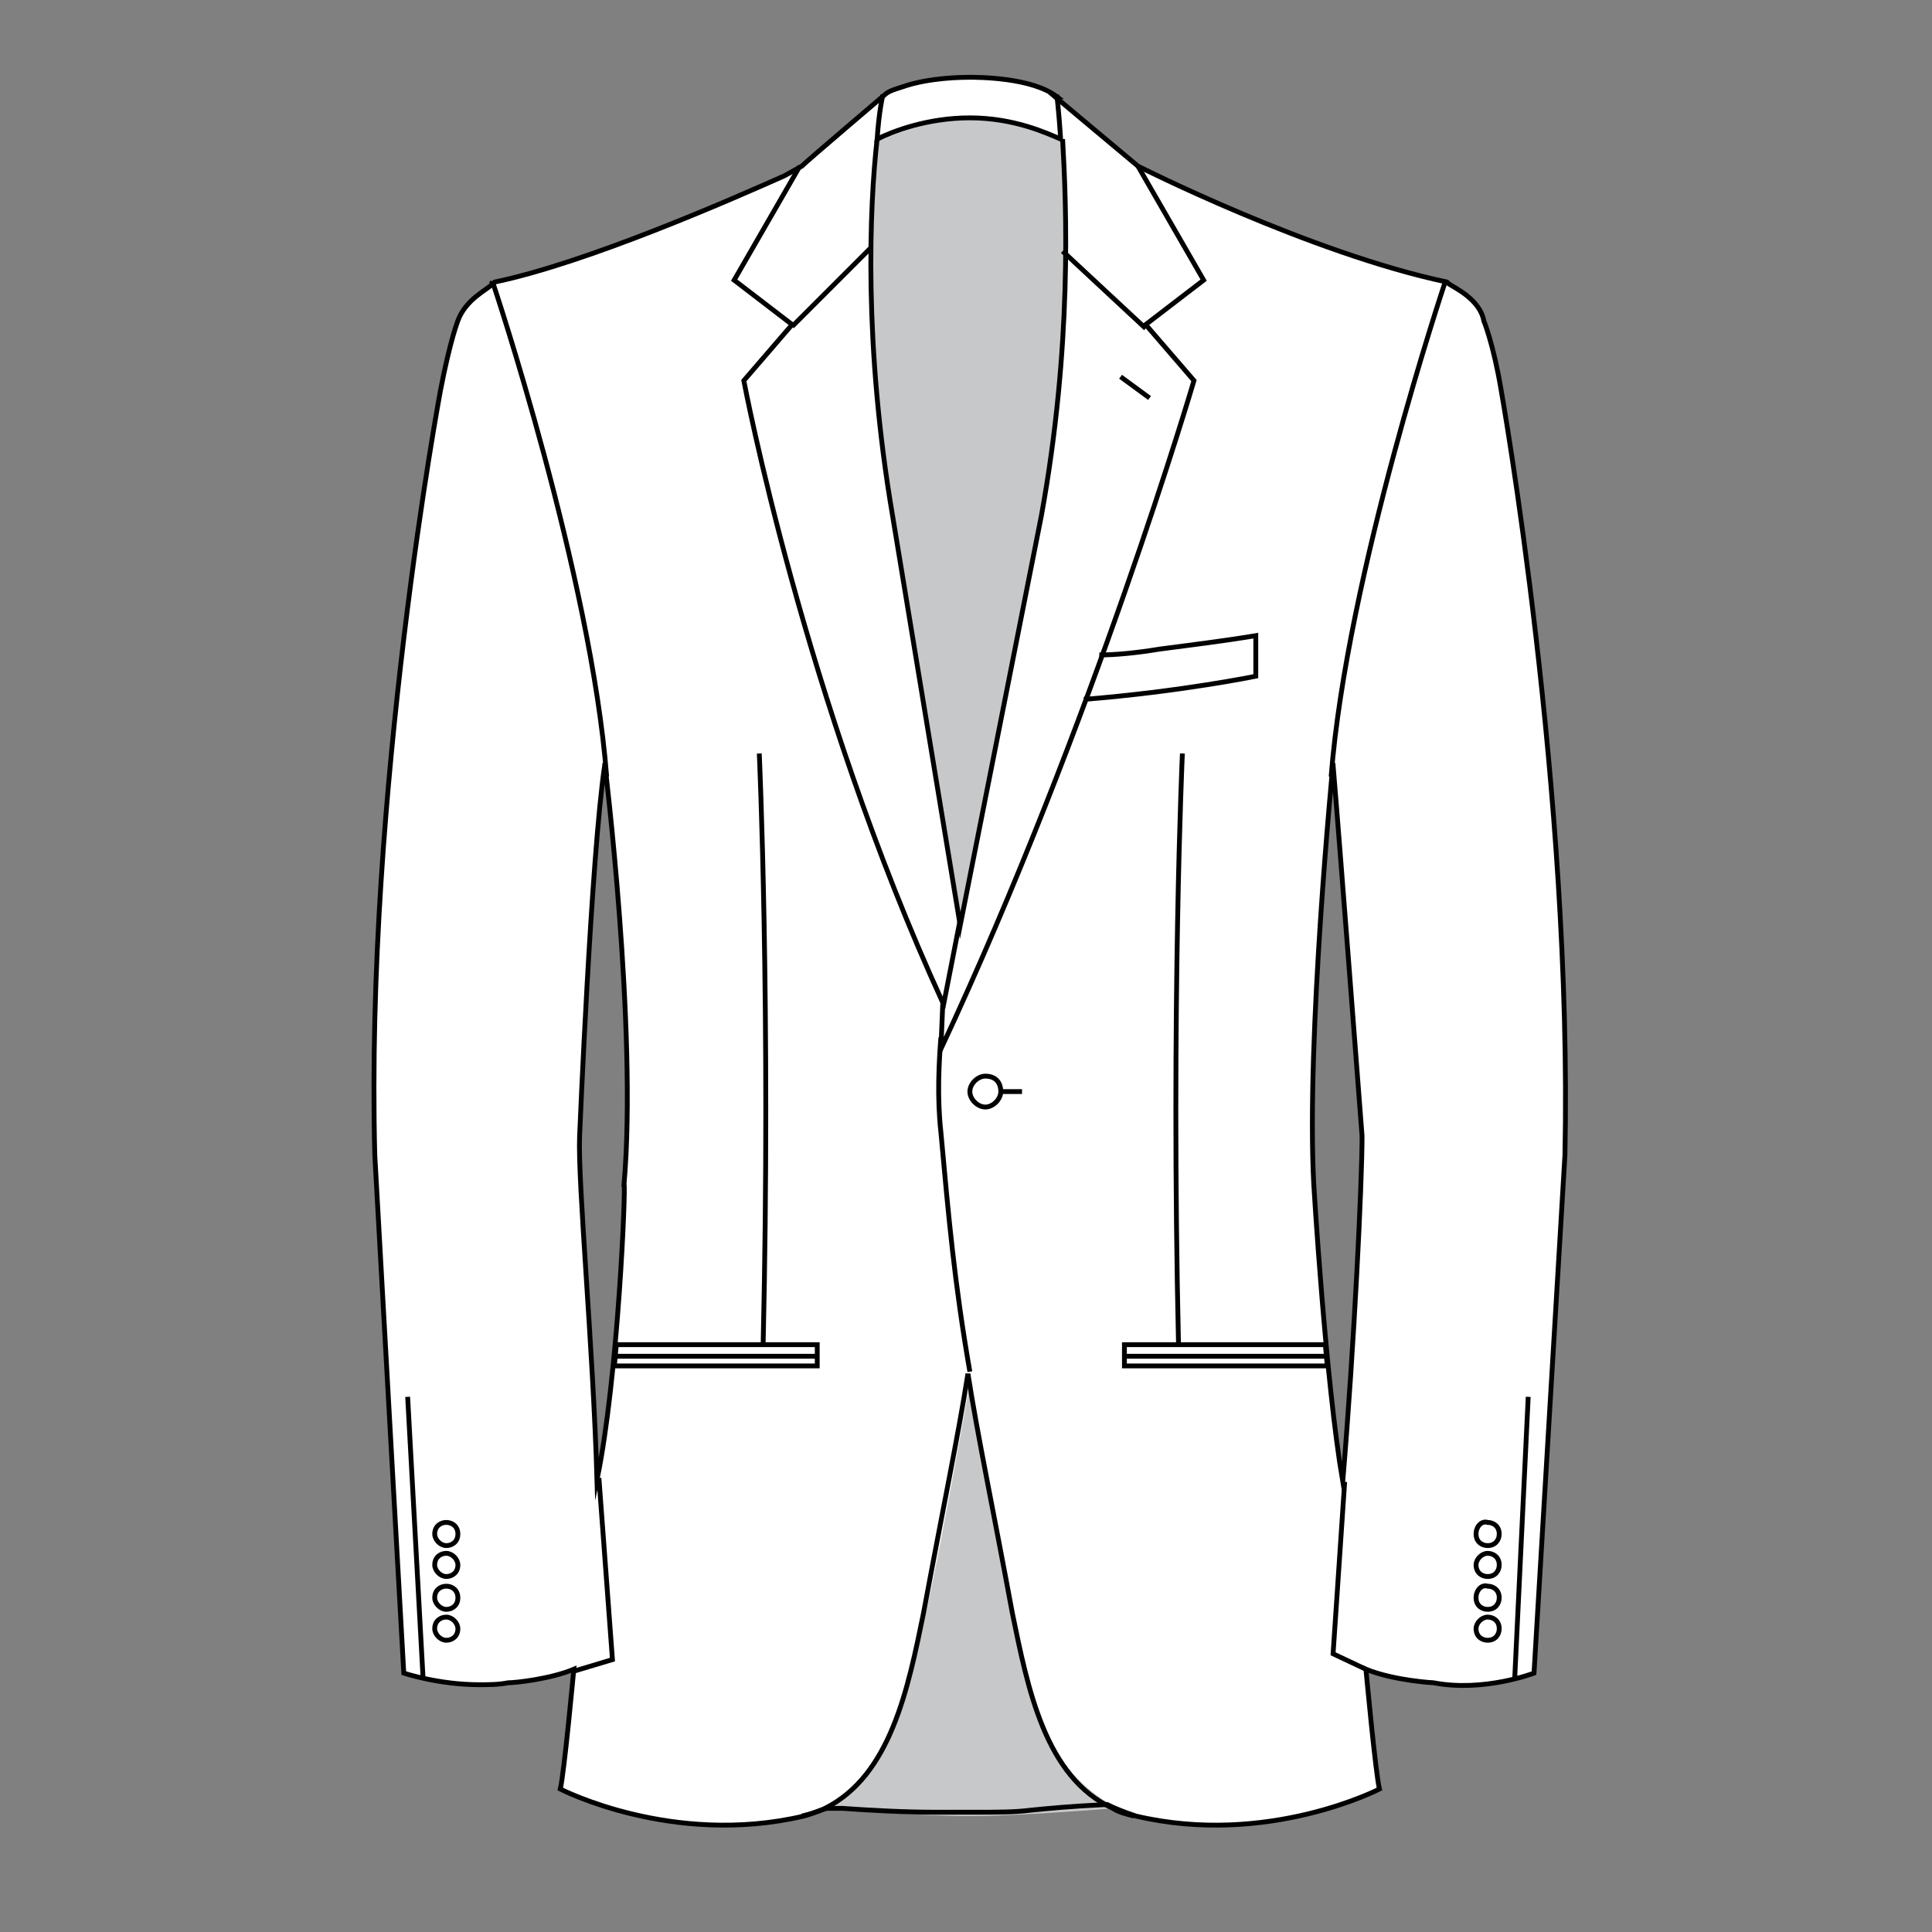 <?xml version="1.0" encoding="utf-8"?>
<!-- Generator: Adobe Illustrator 19.1.0, SVG Export Plug-In . SVG Version: 6.00 Build 0)  -->
<svg version="1.1" id="Layer_1" xmlns="http://www.w3.org/2000/svg" xmlns:xlink="http://www.w3.org/1999/xlink" x="0px" y="0px"
	 viewBox="0 0 100 100" style="enable-background:new 0 0 100 100;" xml:space="preserve">
<rect x="0" y="0" width="100" height="100" fill="#808080" stroke="none"/>
<style type="text/css">
	.st0{fill:#FFFFFF;}
	.st1{fill:#C7C8C9;}
	.st2{fill:none;stroke:#010101;stroke-width:0.25;stroke-miterlimit:10;}
</style>
<path class="st0" d="M77.7,20.2c-0.4-2.4-0.9-3.6-0.9-3.6c-0.2-1.1-1.5-1.7-1.8-1.9c-0.1-0.1-0.1-0.1-0.1-0.1c-7.1-1.5-16-6-16-6
	L54.6,5h0.1c-1.3-1-4.1-1-4.5-1c-0.3,0-2.1,0-3.5,0.5c-0.3,0.1-0.7,0.2-0.9,0.4l0,0c0,0-4,3.4-4.3,3.7l-0.9,0.5
	c-2.7,1.2-10.2,4.5-15,5.5c0,0,0,0-0.1,0.1c-0.3,0.3-1.4,0.8-1.8,1.9c0,0-0.4,1-0.9,3.6c0,0-3.9,20.8-3.4,39.6l1.5,26.8l0,0
	c0,0,1.8,0.6,3.9,0.6c0.5,0,1,0,1.5-0.1l0,0c0.4,0,2.2-0.2,3.4-0.7c0,0-0.5,5.4-0.7,6.2c0,0,5.8,3,12.6,1.4c0.4-0.1,0.8-0.3,1.2-0.4
	l0.8,0l0,0c1.4,0.1,3.2,0.2,4.8,0.2l0.9,0l0.4,0c0.2,0,0.5,0,0.6,0c1.4,0,2.2,0,3-0.1h0l0,0c1-0.1,2-0.2,4-0.3
	c0.4,0.2,0.9,0.4,1.5,0.6c6.8,1.6,12.6-1.4,12.6-1.4c-0.2-0.8-0.7-6.2-0.7-6.2c1.5,0.6,3.5,0.7,3.5,0.7c2.6,0.5,5.2-0.5,5.2-0.5
	L81,59.8C81.4,41,77.7,20.2,77.7,20.2z M30.9,76.6c-0.2-6.9-1-15.4-0.9-17.8c0,0,0.6-14.5,1.3-19.2v-0.1c0,0,1.7,13.8,1,21.8
	C32.4,61.3,32,71.3,30.9,76.6z M69.5,76.7C68.6,71.4,68,61.3,68,61.3c-0.4-7.5,1-21.8,1-21.8s0,0,0,0.1c0.3,3.5,1.5,19.2,1.5,19.2
	C70.5,61.2,70.1,69.5,69.5,76.7z"/>
<path class="st1" d="M57.8,93.6c-4.4-2.6-4.5-5.6-7.6-22c-3.1,17.2-3.8,20-7.5,21.9c1.4,0.2,4.9,0.5,7.5,0.5s7.4-0.4,7.4-0.4"/>
<path class="st1" d="M50.2,6.2c-2.2,0-4,0.8-4.8,1.1c-0.4,3.5-0.7,10.6,0.8,19.4l3.5,21.2l4.2-21.2c1.6-8.8,1.3-15.9,1.1-19.4
	C54.2,7,52.4,6.2,50.2,6.2"/>
<path class="st2" d="M69.5,76.7C68.6,71.4,68,61.3,68,61.3c-0.4-7.5,1-21.8,1-21.8s0,0,0,0.1c0.3,3.5,1.5,19.2,1.5,19.2
	C70.5,61.2,70.1,69.5,69.5,76.7L69.5,76.7z M30.9,76.6c-0.2-6.9-1-15.4-0.9-17.8c0,0,0.6-14.5,1.3-19.2v-0.1c0,0,1.7,13.8,1,21.8
	C32.4,61.3,32,71.3,30.9,76.6L30.9,76.6z M29.6,86.4 M20.8,86.6"/>
<path class="st2" d="M57.4,93.4"/>
<path class="st2" d="M56.1,36.2c5-0.4,8.9-1.2,8.9-1.2v-2.1c-1.8,0.3-3.5,0.5-5,0.7c-1.2,0.2-2.3,0.3-3.1,0.3"/>
<path class="st2" d="M70.7,86.4L69,85.6l0.6-8.9 M31,76.5l0.7,9.4l-2,0.6 M74.8,14.6c0,0-5.1,15.2-5.9,25.6 M25.5,14.6
	c0,0,5.1,15.2,5.9,25.6"/>
<path class="st2" d="M39.3,39c0,0,0.6,13.2,0.2,30.6 M61.2,39c0,0-0.6,13.2-0.2,30.6"/>
<path class="st2" d="M51.8,56.5c0,0.4-0.4,0.8-0.8,0.8c-0.4,0-0.8-0.4-0.8-0.8c0-0.4,0.4-0.8,0.8-0.8C51.5,55.7,51.8,56,51.8,56.5"
	/>
<line class="st2" x1="51.8" y1="56.5" x2="52.9" y2="56.5"/>
<path class="st0" d="M45.6,5"/>
<path class="st0" d="M50,4.1h0.2"/>
<path class="st0" d="M54.6,5"/>
<path class="st2" d="M22.7,20.2"/>
<path class="st2" d="M25.5,14.6c0,0,0,0-0.1,0.1"/>
<path class="st2" d="M41.5,8.6"/>
<path class="st2" d="M70.6,86.4"/>
<path class="st2" d="M50.1,71.1c0.5,3.2,1.3,7,2.3,12.4c0.8,3.9,1.7,8.5,5.2,10.1c0.3,0.2,0.7,0.3,1.1,0.4"/>
<path class="st2" d="M48.7,53.7c-0.1,1.3-0.2,3.1,0,4.9c0.4,4.4,0.7,7.8,1.5,12.4"/>
<line class="st2" x1="49.7" y1="47.6" x2="48.8" y2="52.2"/>
<path class="st2" d="M45.4,7.2c-0.4,3.5-0.7,10.7,0.8,19.5l3.5,21.2l4.2-21.2c1.6-8.8,1.3-16,1.1-19.5"/>
<path class="st2" d="M23.7,79.4c0,0.4-0.3,0.6-0.6,0.6s-0.6-0.3-0.6-0.6c0-0.4,0.3-0.6,0.6-0.6S23.7,79,23.7,79.4"/>
<path class="st2" d="M23.7,81c0,0.4-0.3,0.6-0.6,0.6s-0.6-0.3-0.6-0.6c0-0.4,0.3-0.6,0.6-0.6S23.7,80.7,23.7,81"/>
<path class="st2" d="M23.7,82.7c0,0.4-0.3,0.6-0.6,0.6s-0.6-0.3-0.6-0.6c0-0.4,0.3-0.6,0.6-0.6S23.7,82.3,23.7,82.7"/>
<path class="st2" d="M23.7,84.3c0,0.4-0.3,0.6-0.6,0.6s-0.6-0.3-0.6-0.6c0-0.4,0.3-0.6,0.6-0.6S23.7,84,23.7,84.3"/>
<path class="st2" d="M76.4,79.4c0,0.4,0.3,0.6,0.6,0.6c0.4,0,0.6-0.3,0.6-0.6c0-0.4-0.3-0.6-0.6-0.6C76.7,78.7,76.4,79,76.4,79.4"/>
<path class="st2" d="M76.4,81c0,0.4,0.3,0.6,0.6,0.6c0.4,0,0.6-0.3,0.6-0.6c0-0.4-0.3-0.6-0.6-0.6C76.7,80.4,76.4,80.7,76.4,81"/>
<path class="st2" d="M76.4,82.7c0,0.4,0.3,0.6,0.6,0.6c0.4,0,0.6-0.3,0.6-0.6c0-0.4-0.3-0.6-0.6-0.6C76.7,82,76.4,82.3,76.4,82.7"/>
<path class="st2" d="M76.4,84.3c0,0.4,0.3,0.6,0.6,0.6c0.4,0,0.6-0.3,0.6-0.6c0-0.4-0.3-0.6-0.6-0.6C76.7,83.7,76.4,84,76.4,84.3"/>
<line class="st2" x1="21.9" y1="86.9" x2="21.1" y2="72.3"/>
<line class="st2" x1="78.4" y1="86.9" x2="79.1" y2="72.3"/>
<path class="st2" d="M28.9,92.6"/>
<path class="st2" d="M50.1,71.1c-0.5,3.2-1.3,7-2.3,12.4c-0.8,3.9-1.7,8.4-5.1,10.1c-0.4,0.2-0.8,0.3-1.2,0.4"/>
<path class="st2" d="M54.6,5"/>
<path class="st2" d="M41.4,8.6L38,14.5l3,2.3l-2.5,2.9c0,0,3.1,16.5,10.3,32.2l-0.1,2.4c7.9-16.9,13.1-34.6,13.1-34.6l-2.5-2.9
	l3-2.3l-3.4-5.9"/>
<path class="st2" d="M45.7,4.9"/>
<line class="st2" x1="58" y1="19.5" x2="59.5" y2="20.6"/>
<path class="st2" d="M45.7,4.9c0,0-0.2,0.8-0.3,2.3c0.8-0.4,2.6-1.1,4.8-1.1c2.3,0,4,0.8,4.7,1.1c-0.1-1.5-0.2-2.3-0.2-2.3"/>
<line class="st2" x1="59.3" y1="17" x2="55" y2="13"/>
<line class="st2" x1="41" y1="16.9" x2="45.1" y2="12.8"/>
<polygon class="st2" points="31.8,70.7 35.3,70.7 42.3,70.7 42.3,69.6 31.9,69.6 "/>
<line class="st2" x1="31.8" y1="70.2" x2="42.2" y2="70.2"/>
<polygon class="st2" points="68.7,70.7 65.2,70.7 58.2,70.7 58.2,69.6 68.6,69.6 "/>
<line class="st2" x1="68.7" y1="70.2" x2="58.3" y2="70.2"/>
<path class="st2" d="M79.3,86.6 M70.6,86.4"/>
<path class="st2" d="M77.7,20.2c-0.4-2.4-0.9-3.6-0.9-3.6c-0.2-1.1-1.5-1.7-1.8-1.9c-0.1-0.1-0.1-0.1-0.1-0.1c-7.1-1.5-16-6-16-6
	L54.6,5h0.1c-1.3-1-4.1-1-4.5-1c-0.3,0-2.1,0-3.5,0.5c-0.3,0.1-0.7,0.2-0.9,0.4l0,0c0,0-4,3.4-4.3,3.7l-0.9,0.5
	c-2.7,1.2-10.2,4.5-15,5.5c0,0,0,0-0.1,0.1c-0.3,0.3-1.4,0.8-1.8,1.9c0,0-0.4,1-0.9,3.6c0,0-3.9,20.8-3.4,39.6l1.5,26.8l0,0
	c0,0,1.8,0.6,3.9,0.6c0.5,0,1,0,1.5-0.1l0,0c0.4,0,2.2-0.2,3.4-0.7c0,0-0.5,5.4-0.7,6.2c0,0,5.8,3,12.6,1.4c0.4-0.1,0.8-0.3,1.2-0.4
	l0.8,0l0,0c1.4,0.1,3.2,0.2,4.8,0.2l0.9,0l0.4,0c0.2,0,0.5,0,0.6,0c1.4,0,2.2,0,3-0.1h0l0,0c1-0.1,2-0.2,4-0.3
	c0.4,0.2,0.9,0.4,1.5,0.6c6.8,1.6,12.6-1.4,12.6-1.4c-0.2-0.8-0.7-6.2-0.7-6.2c1.5,0.6,3.5,0.7,3.5,0.7c2.6,0.5,5.2-0.5,5.2-0.5
	L81,59.8C81.4,41,77.7,20.2,77.7,20.2z"/>
</svg>
